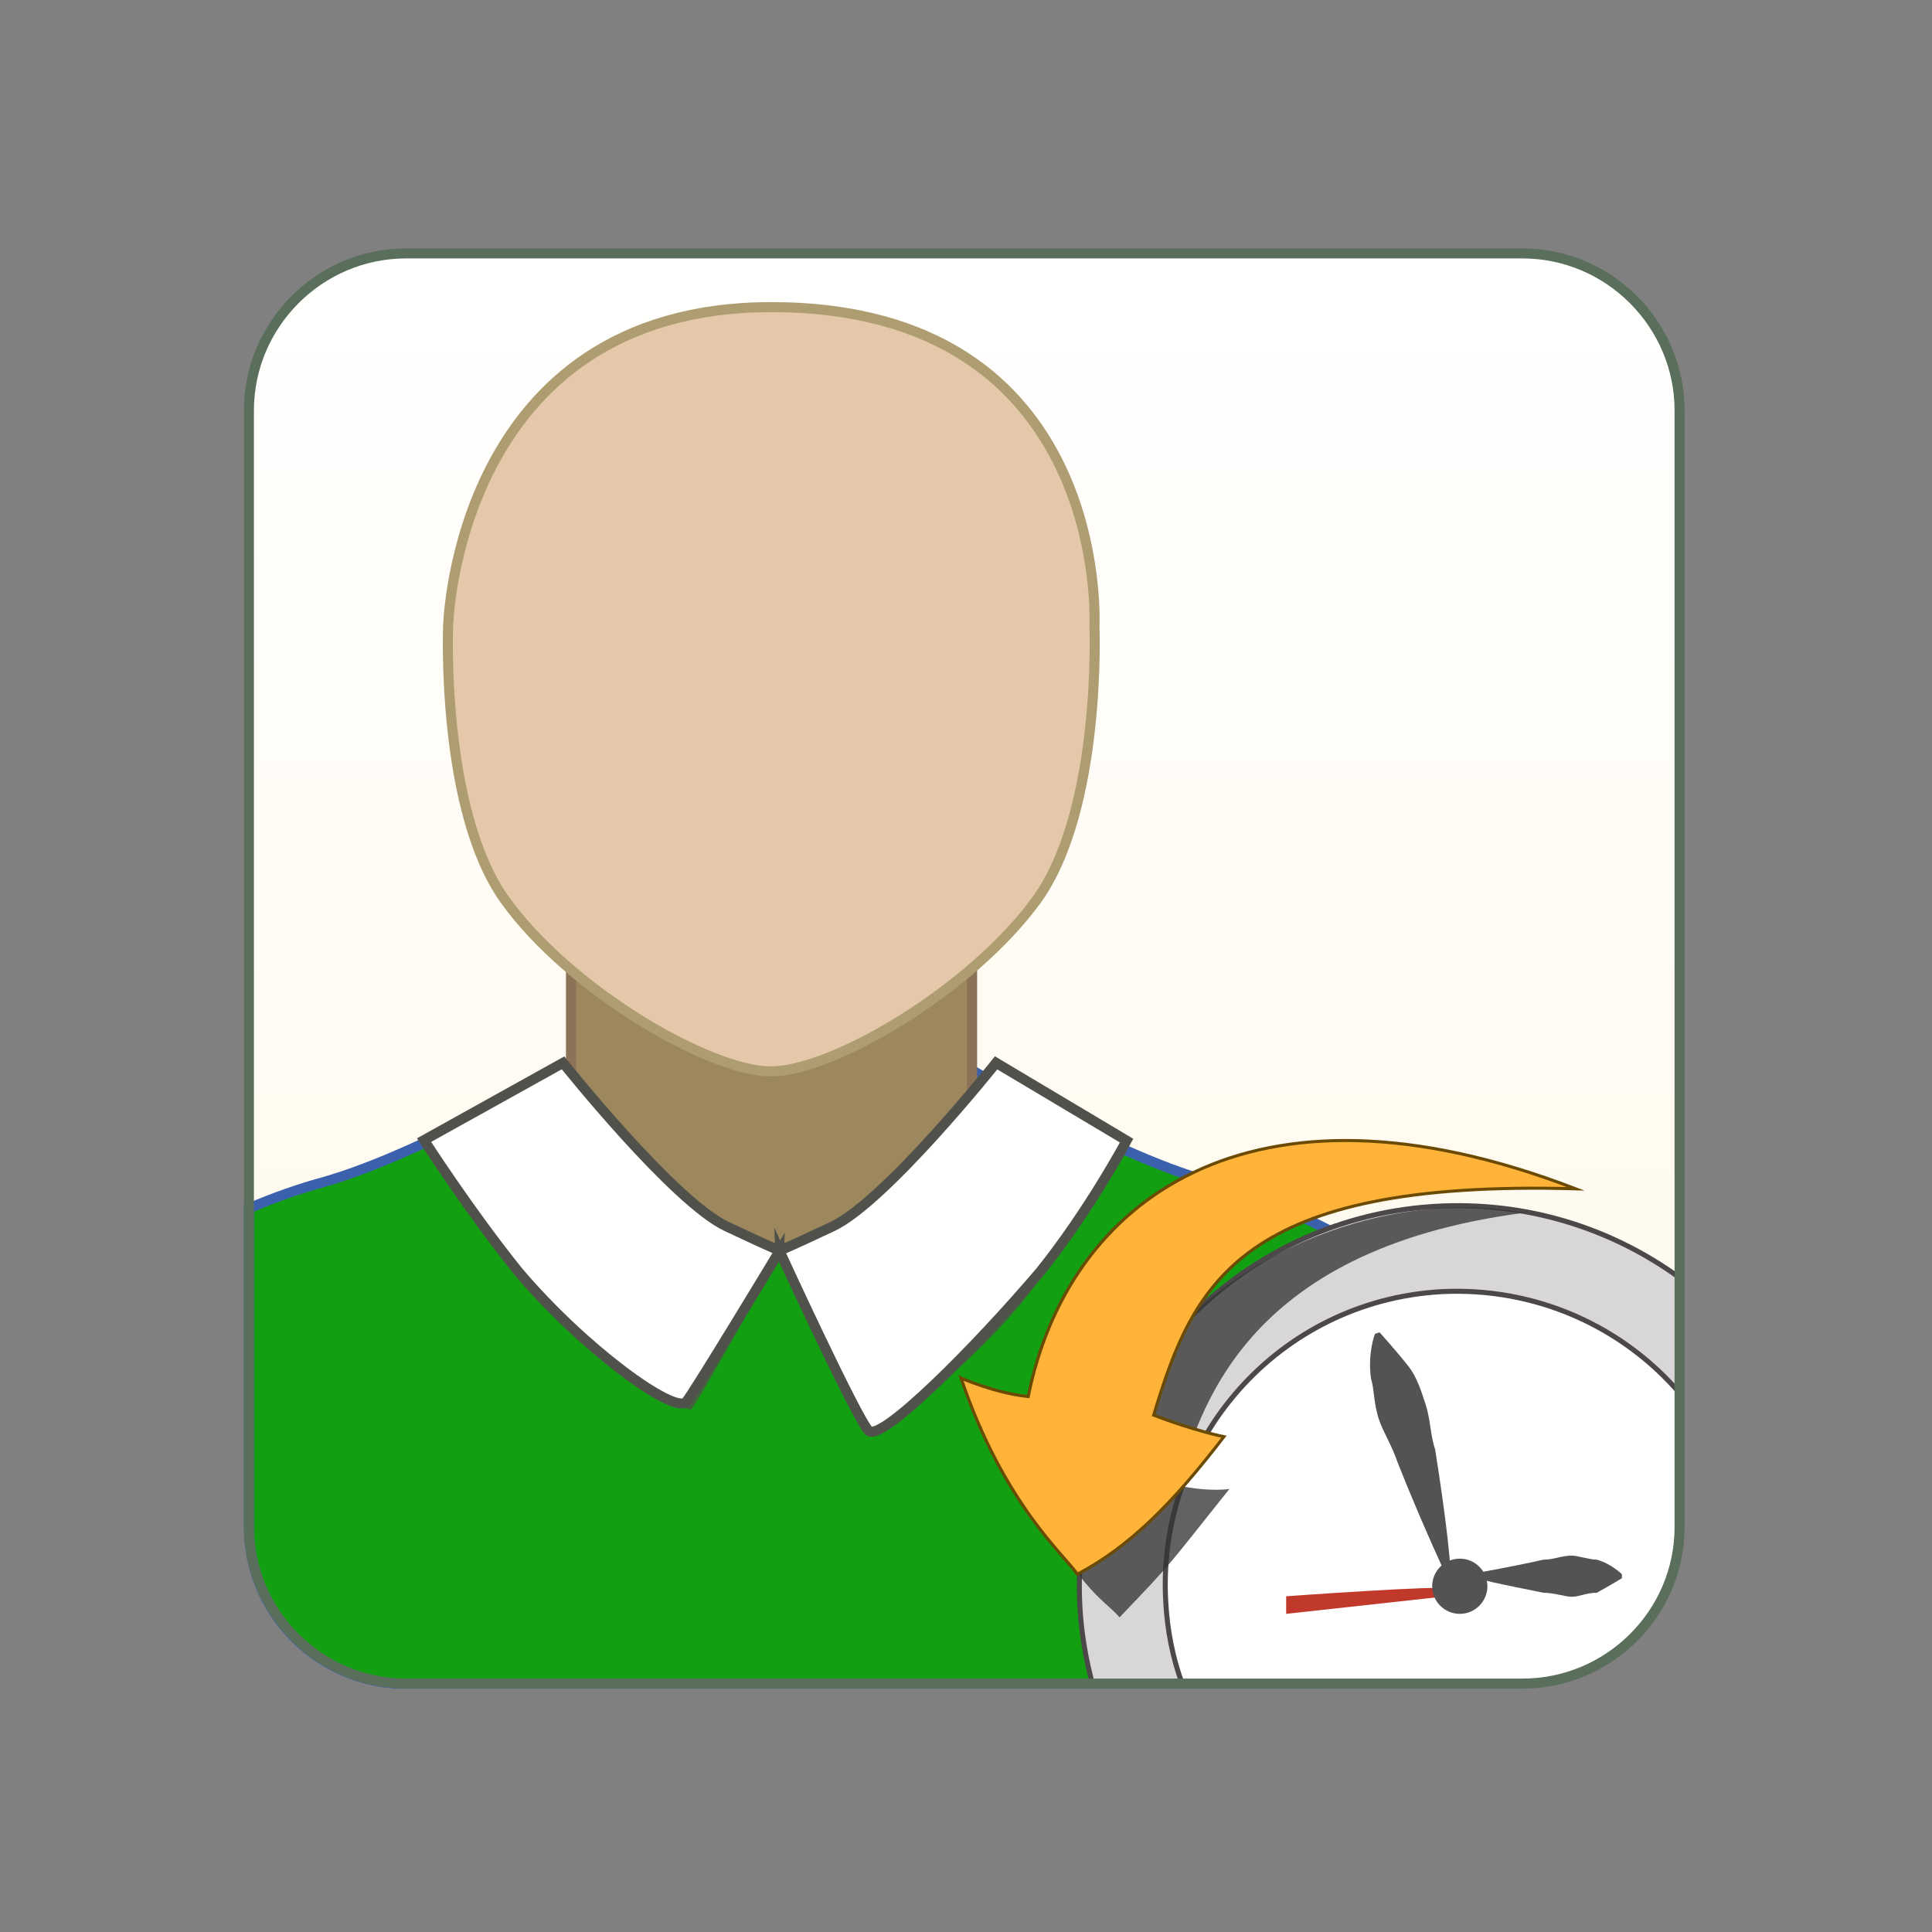 <?xml version="1.0" encoding="utf-8"?>
<!-- Generator: Adobe Illustrator 19.2.1, SVG Export Plug-In . SVG Version: 6.00 Build 0)  -->
<svg version="1.1" id="Layer_1" xmlns="http://www.w3.org/2000/svg" xmlns:xlink="http://www.w3.org/1999/xlink" x="0px" y="0px"
	 viewBox="0 0 385 385" style="enable-background:new 0 0 385 385;" xml:space="preserve">
<rect x="0" y="0" width="385" height="385" fill="#808080" stroke="none"/>
<style type="text/css">
	.st0{fill:url(#square_1_);}
	.st1{fill:#231F20;}
	.st2{fill:#12A012;stroke:#3B61AD;stroke-width:2;stroke-miterlimit:10;}
	.st3{fill:#9D885E;stroke:#8C7257;stroke-width:2.037;stroke-miterlimit:10;}
	.st4{fill:#E5C8AA;stroke:#AD9D71;stroke-width:2;stroke-miterlimit:10;}
	.st5{opacity:0.75;fill:#51514C;enable-background:new    ;}
	.st6{fill:#FFFFFF;stroke:#51514C;stroke-width:2;stroke-miterlimit:10;}
	.st7{fill:none;}
	.st8{fill:#FFFFFF;}
	.st9{fill:#D8D6D7;stroke:#4C4748;stroke-miterlimit:10;}
	.st10{fill:#C0392B;}
	.st11{fill:#545253;}
	.st12{opacity:0.77;fill:#353535;enable-background:new    ;}
	.st13{fill:#FFB339;stroke:#6B4B03;stroke-width:0.61;stroke-miterlimit:10;}
	.st14{fill:none;stroke:#5A6E5C;stroke-width:2;stroke-miterlimit:10;}
</style>
<g id="Layer_2_1_">
	<linearGradient id="square_1_" gradientUnits="userSpaceOnUse" x1="192.25" y1="50.5" x2="192.25" y2="335.6">
		<stop  offset="0" style="stop-color:#FFFFFF"/>
		<stop  offset="1" style="stop-color:#FFF8E8"/>
	</linearGradient>
	<path id="square_16_" class="st0" d="M334.8,304.3c0,17.2-14.1,31.3-31.3,31.3H81c-17.3-0.1-31.3-14.1-31.3-31.3V81.8
		c0-17.2,14.1-31.3,31.3-31.3h222.5c17.2,0,31.3,14.1,31.3,31.3"/>
	<path class="st1" d="M89.4,121.2c4.1,1.5,44.8,8.1,61.1,8.1c18.7,0,62.8-4.1,66.8-8.1c4.1-3.3-58.7-4.8-58.7-4.8L89.4,121.2"/>
	<path class="st2" d="M191.1,211.7l-38.3,1.5l-38.3-1.4c0,0-29.3,17.8-49.8,23.7c-4.8,1.3-10,3.1-15.1,5.3v63.5
		c0,16.5,12.8,30,29.1,31.2h184.6c17.2,0,31.3-14,31.3-31.2V266c-13.8-13.7-36.1-25.5-53.8-30.6
		C220.5,229.7,191.1,211.7,191.1,211.7z"/>
	<polyline class="st3" points="193.7,259.9 153.7,249.3 113.8,259.9 113.8,193 193.7,193 193.7,259.9 	"/>
	<path class="st4" d="M218.1,124.7c0,0,3.3-63.5-64.4-63.5c-62.8,0-64.4,63.5-64.4,63.5s-1.5,36.7,11.3,54.6s40.7,34.2,53,34.2
		c12.4,0,40-16.3,53-34.2C219.6,161.2,218.1,124.7,218.1,124.7L218.1,124.7z"/>
	<path class="st5" d="M112.2,220.8c0,0,25.2,20.4,35.9,24.4c10.6,4.8,7.4,4.8,7.4,4.8s-17.2,30.9-17.8,30.9c-1.5,0-16.3-5.7-29.3-22
		c-9.9-12.2-23-30.9-23-30.9l28.5-8.1L112.2,220.8z"/>
	<path class="st5" d="M198.5,220.8c0,0-26.9,26.1-39.1,26.1c-2.4,0-4.1,3.3-4.1,3.3s15.4,35,17.8,35.9c0.9,0,17.2-10.6,30.2-26.1
		c8.9-11.3,20.4-28.5,21.1-30.9L198.5,220.8L198.5,220.8z"/>
	<path class="st6" d="M112.2,211.8c0,0,22,27.6,32.6,32.6s10.6,4.8,10.6,4.8s-17.2,28.5-18.7,30.2c-2.4,2.4-20.4-10.6-33.5-26.1
		c-9.8-12.2-18.7-26.1-18.7-26.1L112.2,211.8L112.2,211.8z"/>
	<path class="st6" d="M198.5,211.8c0,0-22,27.6-32.6,32.6s-10.6,4.8-10.6,4.8s15.4,33.5,17.8,35.9c2.4,2.4,21.1-16.3,34.2-31.7
		c9.8-12.2,17.2-26.1,17.2-26.1L198.5,211.8L198.5,211.8z"/>
</g>
<g id="Layer_1_1_">
	<g>
		<path class="st7" d="M215.2,320.3c-2.3-41.4,29.2-77.4,70.7-79.9c18.1-1.1,35.2,4.4,48.9,14.3V81.8c0-17.2-14.1-31.3-31.3-31.3H81
			c-17.2,0-31.3,14.1-31.3,31.3v222.5c0,17.2,14,31.2,31.3,31.3h136.8C216.4,330.7,215.5,325.5,215.2,320.3z"/>
		<path class="st8" d="M287.1,257.4c-32.3,1.8-56.6,29.4-54.8,61.7c0.3,5.8,1.5,11.3,3.3,16.5h67.9c17.2,0,31.3-14.1,31.3-31.3
			v-26.6C323.4,264.4,306.1,256.4,287.1,257.4z"/>
		<path class="st9" d="M285.9,240.4c-41.4,2.5-73,38.4-70.7,79.9c0.3,5.3,1.2,10.4,2.5,15.3h17.9c-1.9-5.2-3-10.7-3.3-16.5
			c-1.8-32.3,22.6-59.8,54.8-61.7c19-1,36.3,7,47.7,20.3v-23C321.1,244.7,304,239.3,285.9,240.4z"/>
	</g>
	<g>
		<path class="st10" d="M288.2,316.6v1.5l-31.9,3.5v-3.5C256.2,318.1,288.1,315.8,288.2,316.6L288.2,316.6z"/>
	</g>
	<circle class="st11" cx="290.9" cy="316.1" r="5.5"/>
	<g>
		<path class="st11" d="M288.8,315.3c0,0-5.4-11.5-10.3-23.9c-1.1-3.3-2.9-6.1-3.7-8.5c-1.1-3.3-0.9-6-1.6-8.2
			c-0.7-5.1,0.8-8.9,0.8-8.9l0.9-0.3c0,0,2.6,2.8,5.8,6.8c1.6,2.1,2.4,4.5,3.4,7.6s0.9,6,1.9,9C288,301.5,289.7,315,288.8,315.3
			L288.8,315.3z"/>
	</g>
	<g>
		<path class="st11" d="M292.8,313.7c0,0,7.7-1.3,14.8-2.9c2.1,0,3.5-0.8,5.6-0.8c1.3,0,3.5,0.8,5,0.8c2.9,0.8,5,2.9,5,2.9v0.8
			c0,0-2.1,1.3-5,2.9c-2.1,0-3.5,0.8-5,0.8c-1.3,0-3.5-0.8-5.6-0.8C299.7,315.8,292.8,314.5,292.8,313.7L292.8,313.7z"/>
	</g>
	<path class="st12" d="M303.6,241.7c-31.1-6-76.2,12.9-84.1,52.5c-6,0-16.5-1.8-16.5-1.8c11,24.4,17,26.2,20.1,29.9
		c11-11.5,9.2-9.7,21.9-25.6c0,0-3.7,0.7-10.4-0.7C239,282,247,249.1,303.6,241.7z"/>
	<path class="st13" d="M314,236.9c-65.2-25.1-101.3,2.5-109.1,41.4c-6.7-0.7-13.4-3.7-13.4-3.7c8.5,25.1,20.7,35.4,23.2,39.1
		c10.4-5.5,18.9-14,29.2-27.4c0,0-6-1.2-14-4.3C237.8,255.8,247,235,314,236.9z"/>
</g>
<path id="square_2_" class="st14" d="M303.4,335.5H80.9c-17.2,0-31.3-14.1-31.3-31.3V81.8c0-17.2,14.1-31.3,31.3-31.3h222.5
	c17.2,0,31.3,14.1,31.3,31.3v222.5C334.7,321.5,320.6,335.5,303.4,335.5z"/>
</svg>
